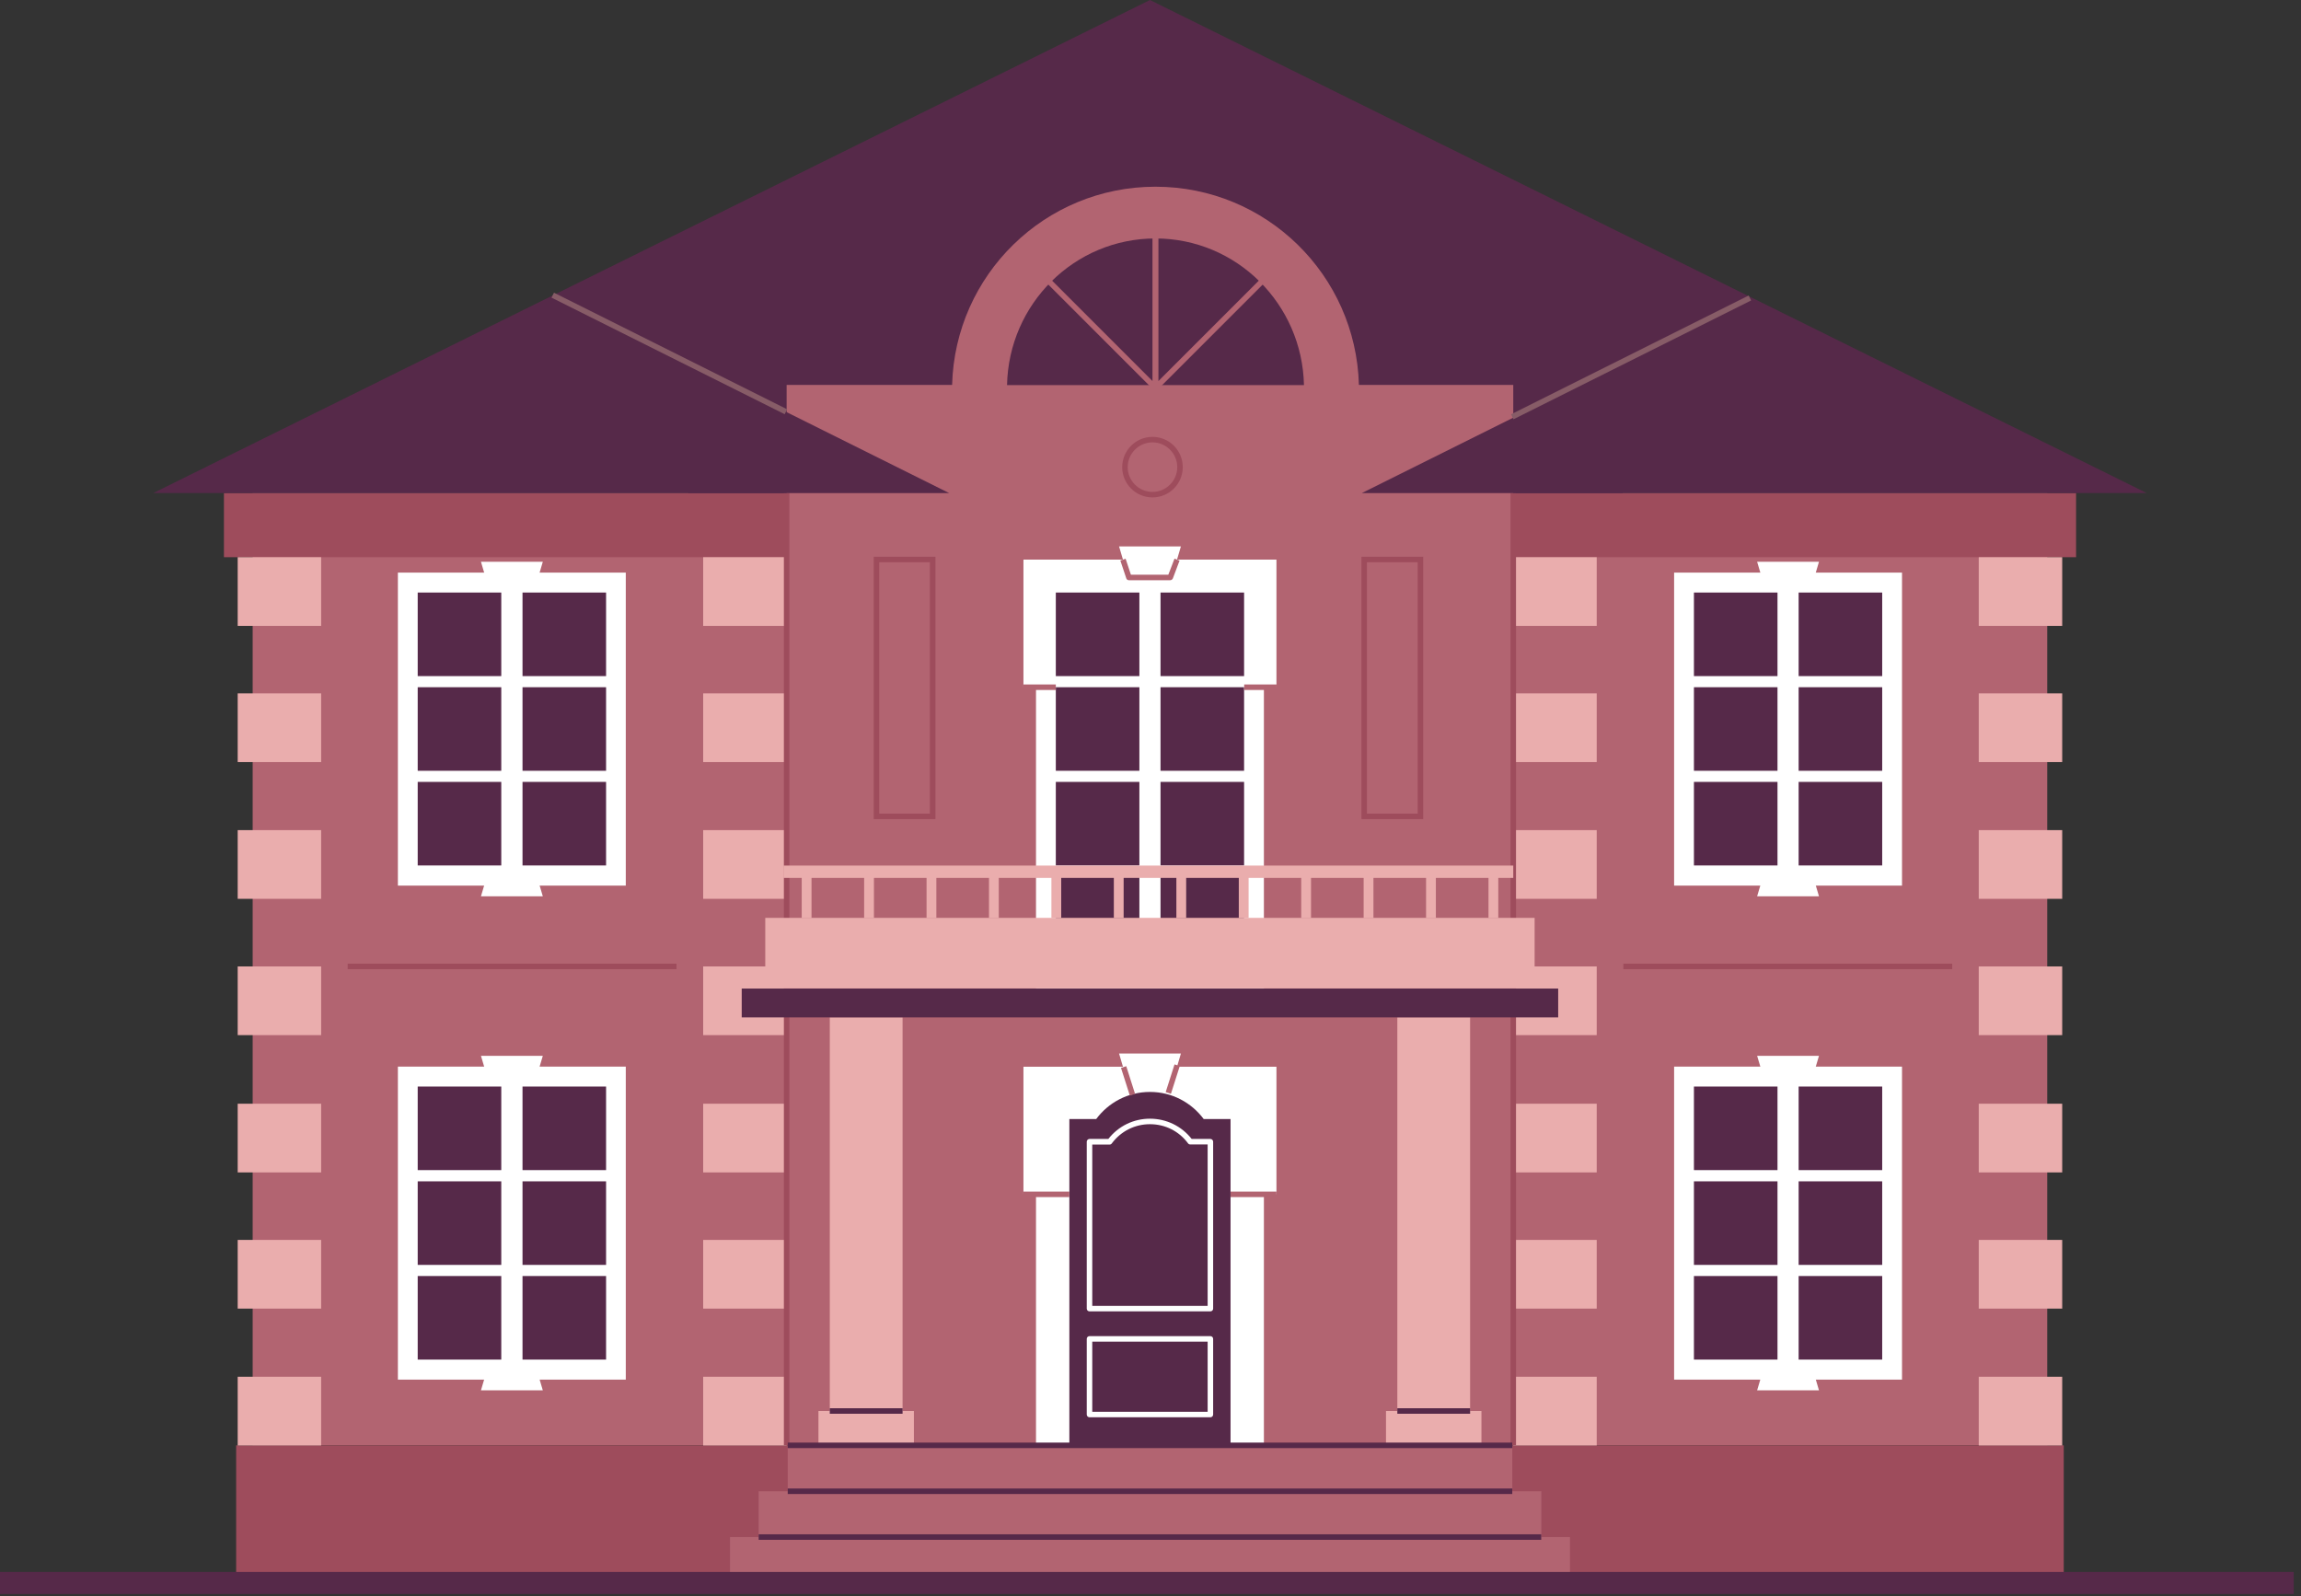 <?xml version="1.0" encoding="UTF-8" standalone="no"?>
<!DOCTYPE svg PUBLIC "-//W3C//DTD SVG 1.1//EN" "http://www.w3.org/Graphics/SVG/1.1/DTD/svg11.dtd">
<svg width="100%" height="100%" viewBox="0 0 209 145" version="1.1" xmlns="http://www.w3.org/2000/svg" xmlns:xlink="http://www.w3.org/1999/xlink" xml:space="preserve" xmlns:serif="http://www.serif.com/" style="fill-rule:evenodd;clip-rule:evenodd;stroke-linejoin:round;stroke-miterlimit:2;">
    <rect x="0" y="0" width="209" height="145" fill="#333333" stroke="none"/>
    <g transform="matrix(1,0,0,1,-24.94,-64.141)">
        <g>
            <g id="svg_189">
            </g>
            <g id="svg_251">
            </g>
            <g id="svg_498">
                <g id="svg_499">
                    <rect id="svg_500" x="47.89" y="108.92" width="163" height="86.5" style="fill:rgb(178,100,113);"/>
                    <rect id="svg_501" x="45.28" y="108.92" width="168.23" height="5.83" style="fill:rgb(158,76,92);"/>
                    <path id="svg_502" d="M129.393,64.141L38.867,108.922L219.92,108.922L129.393,64.141Z" style="fill:rgb(86,41,73);fill-rule:nonzero;"/>
                    <rect id="svg_503" x="46.39" y="195.42" width="166" height="12.5" style="fill:rgb(158,76,92);"/>
                    <path id="svg_504" d="M148.37,99.1C148.1,89.11 139.94,81.1 129.89,81.1C119.84,81.1 111.69,89.11 111.42,99.1L96.39,99.1L96.39,151.92L162.39,151.92L162.39,99.1L148.37,99.1Z" style="fill:rgb(178,100,113);fill-rule:nonzero;"/>
                    <g id="svg_505">
                        <g id="svg_506">
                            <rect id="svg_507" x="46.53" y="114.75" width="7.58" height="6.24" style="fill:rgb(234,173,173);"/>
                            <rect id="svg_508" x="46.53" y="127.12" width="7.58" height="6.24" style="fill:rgb(234,173,173);"/>
                            <rect id="svg_509" x="46.53" y="139.54" width="7.58" height="6.24" style="fill:rgb(234,173,173);"/>
                            <rect id="svg_510" x="46.53" y="151.92" width="7.58" height="6.24" style="fill:rgb(234,173,173);"/>
                            <rect id="svg_511" x="46.53" y="164.39" width="7.58" height="6.24" style="fill:rgb(234,173,173);"/>
                            <rect id="svg_512" x="46.53" y="176.76" width="7.58" height="6.24" style="fill:rgb(234,173,173);"/>
                            <rect id="svg_513" x="46.53" y="189.19" width="7.58" height="6.24" style="fill:rgb(234,173,173);"/>
                        </g>
                        <g id="svg_514">
                            <rect id="svg_515" x="88.81" y="114.75" width="7.58" height="6.24" style="fill:rgb(234,173,173);"/>
                            <rect id="svg_516" x="88.81" y="127.12" width="7.58" height="6.24" style="fill:rgb(234,173,173);"/>
                            <rect id="svg_517" x="88.81" y="139.54" width="7.58" height="6.24" style="fill:rgb(234,173,173);"/>
                            <rect id="svg_518" x="88.81" y="151.92" width="7.58" height="6.24" style="fill:rgb(234,173,173);"/>
                            <rect id="svg_519" x="88.81" y="164.39" width="7.58" height="6.24" style="fill:rgb(234,173,173);"/>
                            <rect id="svg_520" x="88.81" y="176.76" width="7.58" height="6.24" style="fill:rgb(234,173,173);"/>
                            <rect id="svg_521" x="88.81" y="189.19" width="7.58" height="6.24" style="fill:rgb(234,173,173);"/>
                        </g>
                        <g id="svg_522">
                            <rect id="svg_523" x="162.39" y="114.75" width="7.58" height="6.24" style="fill:rgb(234,173,173);"/>
                            <rect id="svg_524" x="162.39" y="127.12" width="7.58" height="6.24" style="fill:rgb(234,173,173);"/>
                            <rect id="svg_525" x="162.39" y="139.54" width="7.58" height="6.24" style="fill:rgb(234,173,173);"/>
                            <rect id="svg_526" x="162.39" y="151.92" width="7.58" height="6.24" style="fill:rgb(234,173,173);"/>
                            <rect id="svg_527" x="162.39" y="164.39" width="7.58" height="6.24" style="fill:rgb(234,173,173);"/>
                            <rect id="svg_528" x="162.39" y="176.76" width="7.58" height="6.24" style="fill:rgb(234,173,173);"/>
                            <rect id="svg_529" x="162.39" y="189.19" width="7.58" height="6.24" style="fill:rgb(234,173,173);"/>
                        </g>
                        <g id="svg_530">
                            <rect id="svg_531" x="204.67" y="114.75" width="7.58" height="6.24" style="fill:rgb(234,173,173);"/>
                            <rect id="svg_532" x="204.67" y="127.12" width="7.58" height="6.24" style="fill:rgb(234,173,173);"/>
                            <rect id="svg_533" x="204.67" y="139.54" width="7.58" height="6.24" style="fill:rgb(234,173,173);"/>
                            <rect id="svg_534" x="204.67" y="151.92" width="7.58" height="6.24" style="fill:rgb(234,173,173);"/>
                            <rect id="svg_535" x="204.67" y="164.39" width="7.58" height="6.24" style="fill:rgb(234,173,173);"/>
                            <rect id="svg_536" x="204.67" y="176.76" width="7.58" height="6.24" style="fill:rgb(234,173,173);"/>
                            <rect id="svg_537" x="204.67" y="189.19" width="7.58" height="6.24" style="fill:rgb(234,173,173);"/>
                        </g>
                    </g>
                    <rect id="svg_538" x="96.14" y="108.92" width="0.5" height="86.5" style="fill:rgb(158,76,92);"/>
                    <rect id="svg_539" x="162.14" y="108.92" width="0.5" height="86.5" style="fill:rgb(158,76,92);"/>
                    <g id="svg_540">
                        <path id="svg_541" d="M143.38,99.12C143.22,91.74 137.25,85.8 129.89,85.8C122.53,85.8 116.56,91.74 116.41,99.12L143.38,99.12Z" style="fill:rgb(86,41,73);fill-rule:nonzero;"/>
                        <g id="svg_542">
                            <path id="svg_543" d="M129.89,99.62C129.83,99.62 129.76,99.6 129.72,99.55L119.92,89.75L120.27,89.4L129.64,98.77L129.64,85.54L130.14,85.54L130.14,99.37C130.14,99.47 130.08,99.57 129.99,99.6C129.96,99.62 129.93,99.62 129.89,99.62Z" style="fill:rgb(178,100,113);fill-rule:nonzero;"/>
                            <path id="svg_544" d="M129.89,99.62C129.86,99.62 129.83,99.62 129.8,99.6C129.7,99.57 129.64,99.47 129.64,99.37L129.64,85.54L130.14,85.54L130.14,98.77L139.51,89.4L139.87,89.75L130.07,99.55C130.02,99.6 129.96,99.62 129.89,99.62Z" style="fill:rgb(178,100,113);fill-rule:nonzero;"/>
                        </g>
                    </g>
                    <path id="svg_545" d="M90.388,98.587L111.154,108.927L87.452,108.927L90.388,98.587Z" style="fill:rgb(86,41,73);fill-rule:nonzero;"/>
                    <path id="svg_546" d="M169.398,98.587L148.633,108.927L172.335,108.927L169.398,98.587Z" style="fill:rgb(86,41,73);fill-rule:nonzero;"/>
                    <g id="svg_547" transform="matrix(0.447,-0.894,0.894,0.447,-38.66,129.929)">
                        <rect x="85.55" y="84.4" width="0.5" height="23.69" style="fill:rgb(135,92,103);"/>
                    </g>
                    <g id="svg_548" transform="matrix(0.894,-0.447,0.447,0.894,-24.916,87.667)">
                        <rect x="161.12" y="96.34" width="24.14" height="0.5" style="fill:rgb(135,92,103);"/>
                    </g>
                    <rect id="svg_549" x="56.52" y="151.67" width="29.87" height="0.5" style="fill:rgb(158,76,92);"/>
                    <rect id="svg_550" x="172.39" y="151.67" width="29.87" height="0.5" style="fill:rgb(158,76,92);"/>
                    <g id="svg_551">
                        <g id="svg_552">
                            <rect id="svg_553" x="119.04" y="116.15" width="20.7" height="39.7" style="fill:white;"/>
                            <rect id="svg_554" x="117.9" y="114.97" width="22.98" height="11.59" style="fill:white;"/>
                            <path id="svg_555" d="M131.624,115.728L127.163,115.728L126.585,113.771L132.202,113.771L131.624,115.728Z" style="fill:white;fill-rule:nonzero;"/>
                            <rect id="svg_556" x="120.84" y="117.96" width="7.59" height="7.59" style="fill:rgb(86,41,73);"/>
                            <rect id="svg_557" x="120.84" y="126.56" width="7.59" height="7.59" style="fill:rgb(86,41,73);"/>
                            <rect id="svg_558" x="120.84" y="135.16" width="7.59" height="7.59" style="fill:rgb(86,41,73);"/>
                            <rect id="svg_559" x="130.35" y="117.96" width="7.59" height="7.59" style="fill:rgb(86,41,73);"/>
                            <rect id="svg_560" x="130.35" y="126.56" width="7.59" height="7.59" style="fill:rgb(86,41,73);"/>
                            <rect id="svg_561" x="130.35" y="135.16" width="7.59" height="7.59" style="fill:rgb(86,41,73);"/>
                            <rect id="svg_562" x="120.84" y="143.72" width="7.59" height="7.59" style="fill:rgb(86,41,73);"/>
                            <rect id="svg_563" x="130.35" y="143.72" width="7.59" height="7.59" style="fill:rgb(86,41,73);"/>
                        </g>
                        <g id="svg_564">
                            <g id="svg_565">
                                <g id="svg_566">
                                    <rect id="svg_567" x="61.08" y="116.15" width="20.7" height="28.43" style="fill:white;"/>
                                    <path id="svg_568" d="M73.665,117.125L69.204,117.125L68.626,115.167L74.243,115.167L73.665,117.125Z" style="fill:white;fill-rule:nonzero;"/>
                                    <path id="svg_569" d="M69.204,143.593L73.665,143.593L74.243,145.55L68.626,145.55L69.204,143.593Z" style="fill:white;fill-rule:nonzero;"/>
                                </g>
                                <g id="svg_570">
                                    <rect id="svg_571" x="62.88" y="117.96" width="7.59" height="7.59" style="fill:rgb(86,41,73);"/>
                                    <rect id="svg_572" x="62.88" y="126.56" width="7.59" height="7.59" style="fill:rgb(86,41,73);"/>
                                    <rect id="svg_573" x="62.88" y="135.16" width="7.59" height="7.59" style="fill:rgb(86,41,73);"/>
                                </g>
                                <g id="svg_574">
                                    <rect id="svg_575" x="72.4" y="117.96" width="7.59" height="7.59" style="fill:rgb(86,41,73);"/>
                                    <rect id="svg_576" x="72.4" y="126.56" width="7.59" height="7.59" style="fill:rgb(86,41,73);"/>
                                    <rect id="svg_577" x="72.4" y="135.16" width="7.59" height="7.59" style="fill:rgb(86,41,73);"/>
                                </g>
                            </g>
                            <g id="svg_578">
                                <g id="svg_579">
                                    <rect id="svg_580" x="177" y="116.15" width="20.7" height="28.43" style="fill:white;"/>
                                    <path id="svg_581" d="M189.58,117.125L185.119,117.125L184.541,115.167L190.158,115.167L189.58,117.125Z" style="fill:white;fill-rule:nonzero;"/>
                                    <path id="svg_582" d="M185.119,143.593L189.58,143.593L190.158,145.55L184.541,145.55L185.119,143.593Z" style="fill:white;fill-rule:nonzero;"/>
                                </g>
                                <g id="svg_583">
                                    <rect id="svg_584" x="178.8" y="117.96" width="7.59" height="7.59" style="fill:rgb(86,41,73);"/>
                                    <rect id="svg_585" x="178.8" y="126.56" width="7.59" height="7.59" style="fill:rgb(86,41,73);"/>
                                    <rect id="svg_586" x="178.8" y="135.16" width="7.59" height="7.59" style="fill:rgb(86,41,73);"/>
                                </g>
                                <g id="svg_587">
                                    <rect id="svg_588" x="188.31" y="117.96" width="7.59" height="7.59" style="fill:rgb(86,41,73);"/>
                                    <rect id="svg_589" x="188.31" y="126.56" width="7.59" height="7.59" style="fill:rgb(86,41,73);"/>
                                    <rect id="svg_590" x="188.31" y="135.16" width="7.59" height="7.59" style="fill:rgb(86,41,73);"/>
                                </g>
                            </g>
                            <g id="svg_591">
                                <g id="svg_592">
                                    <rect id="svg_593" x="61.08" y="161.02" width="20.7" height="28.43" style="fill:white;"/>
                                    <path id="svg_594" d="M73.665,161.997L69.204,161.997L68.626,160.039L74.243,160.039L73.665,161.997Z" style="fill:white;fill-rule:nonzero;"/>
                                    <path id="svg_595" d="M69.204,188.465L73.665,188.465L74.243,190.422L68.626,190.422L69.204,188.465Z" style="fill:white;fill-rule:nonzero;"/>
                                </g>
                                <g id="svg_596">
                                    <rect id="svg_597" x="62.88" y="162.83" width="7.59" height="7.59" style="fill:rgb(86,41,73);"/>
                                    <rect id="svg_598" x="62.88" y="171.44" width="7.59" height="7.59" style="fill:rgb(86,41,73);"/>
                                    <rect id="svg_599" x="62.88" y="180.04" width="7.59" height="7.59" style="fill:rgb(86,41,73);"/>
                                </g>
                                <g id="svg_600">
                                    <rect id="svg_601" x="72.4" y="162.83" width="7.59" height="7.59" style="fill:rgb(86,41,73);"/>
                                    <rect id="svg_602" x="72.4" y="171.44" width="7.59" height="7.59" style="fill:rgb(86,41,73);"/>
                                    <rect id="svg_603" x="72.4" y="180.04" width="7.59" height="7.59" style="fill:rgb(86,41,73);"/>
                                </g>
                            </g>
                            <g id="svg_604">
                                <g id="svg_605">
                                    <rect id="svg_606" x="177" y="161.02" width="20.7" height="28.43" style="fill:white;"/>
                                    <path id="svg_607" d="M189.58,161.997L185.119,161.997L184.541,160.039L190.158,160.039L189.58,161.997Z" style="fill:white;fill-rule:nonzero;"/>
                                    <path id="svg_608" d="M185.119,188.465L189.58,188.465L190.158,190.422L184.541,190.422L185.119,188.465Z" style="fill:white;fill-rule:nonzero;"/>
                                </g>
                                <g id="svg_609">
                                    <rect id="svg_610" x="178.8" y="162.83" width="7.59" height="7.59" style="fill:rgb(86,41,73);"/>
                                    <rect id="svg_611" x="178.8" y="171.44" width="7.59" height="7.59" style="fill:rgb(86,41,73);"/>
                                    <rect id="svg_612" x="178.8" y="180.04" width="7.59" height="7.59" style="fill:rgb(86,41,73);"/>
                                </g>
                                <g id="svg_613">
                                    <rect id="svg_614" x="188.31" y="162.83" width="7.59" height="7.59" style="fill:rgb(86,41,73);"/>
                                    <rect id="svg_615" x="188.31" y="171.44" width="7.59" height="7.59" style="fill:rgb(86,41,73);"/>
                                    <rect id="svg_616" x="188.31" y="180.04" width="7.59" height="7.59" style="fill:rgb(86,41,73);"/>
                                </g>
                            </g>
                        </g>
                        <g id="svg_617">
                            <rect id="svg_618" x="119.04" y="162.21" width="20.7" height="33.22" style="fill:white;"/>
                            <rect id="svg_619" x="117.9" y="161.03" width="22.98" height="11.59" style="fill:white;"/>
                            <path id="svg_620" d="M131.624,161.79L127.163,161.79L126.585,159.832L132.202,159.832L131.624,161.79Z" style="fill:white;fill-rule:nonzero;"/>
                            <path id="svg_621" d="M134.27,165.78C133.16,164.29 131.4,163.32 129.39,163.32C127.38,163.32 125.62,164.29 124.51,165.78L122.07,165.78L122.07,195.42L136.71,195.42L136.71,165.78L134.27,165.78Z" style="fill:rgb(86,41,73);fill-rule:nonzero;"/>
                            <path id="svg_622" d="M134.88,183.25L123.9,183.25C123.76,183.25 123.65,183.14 123.65,183L123.65,167.84C123.65,167.71 123.76,167.59 123.9,167.59L125.61,167.59C126.53,166.42 127.9,165.75 129.39,165.75C130.88,165.75 132.26,166.42 133.18,167.59L134.88,167.59C135.02,167.59 135.13,167.71 135.13,167.84L135.13,183C135.13,183.14 135.02,183.25 134.88,183.25ZM124.15,182.75L134.63,182.75L134.63,168.09L133.06,168.09C132.98,168.09 132.9,168.06 132.85,167.99C132.03,166.88 130.77,166.25 129.39,166.25C128.02,166.25 126.76,166.88 125.93,167.99C125.88,168.06 125.81,168.1 125.73,168.1L124.15,168.1L124.15,182.75Z" style="fill:white;fill-rule:nonzero;"/>
                            <path id="svg_623" d="M134.88,192.87L123.9,192.87C123.76,192.87 123.65,192.76 123.65,192.62L123.65,185.75C123.65,185.61 123.76,185.5 123.9,185.5L134.88,185.5C135.02,185.5 135.13,185.61 135.13,185.75L135.13,192.62C135.13,192.76 135.02,192.87 134.88,192.87ZM124.15,192.37L134.63,192.37L134.63,186L124.15,186L124.15,192.37Z" style="fill:white;fill-rule:nonzero;"/>
                            <rect id="svg_624" x="117.9" y="172.37" width="4.17" height="0.5" style="fill:rgb(178,100,113);"/>
                            <rect id="svg_625" x="136.71" y="172.37" width="4.17" height="0.5" style="fill:rgb(178,100,113);"/>
                            <g id="svg_626" transform="matrix(0.953,-0.304,0.304,0.953,-43.291,46.366)">
                                <rect x="127.09" y="160.97" width="0.5" height="2.64" style="fill:rgb(178,100,113);"/>
                            </g>
                            <g id="svg_627" transform="matrix(0.304,-0.953,0.953,0.304,-63.161,238.08)">
                                <rect x="130.12" y="162.04" width="2.64" height="0.5" style="fill:rgb(178,100,113);"/>
                            </g>
                        </g>
                    </g>
                    <rect id="svg_628" x="117.9" y="126.31" width="2.94" height="0.5" style="fill:rgb(178,100,113);"/>
                    <rect id="svg_629" x="137.95" y="126.31" width="2.94" height="0.5" style="fill:rgb(178,100,113);"/>
                    <path id="svg_630" d="M131.23,116.84L127.47,116.84C127.37,116.84 127.27,116.77 127.24,116.67L126.7,115.05L127.18,114.89L127.66,116.34L131.06,116.34L131.62,114.88L132.08,115.06L131.47,116.68C131.43,116.77 131.33,116.84 131.23,116.84Z" style="fill:rgb(178,100,113);fill-rule:nonzero;"/>
                    <g id="svg_631">
                        <path id="svg_632" d="M109.91,138.54L104.3,138.54L104.3,114.71L109.91,114.71L109.91,138.54ZM104.8,138.04L109.4,138.04L109.4,115.21L104.8,115.21L104.8,138.04Z" style="fill:rgb(158,76,92);fill-rule:nonzero;"/>
                        <path id="svg_633" d="M154.21,138.54L148.6,138.54L148.6,114.71L154.21,114.71L154.21,138.54ZM149.1,138.04L153.71,138.04L153.71,115.21L149.1,115.21L149.1,138.04Z" style="fill:rgb(158,76,92);fill-rule:nonzero;"/>
                        <path id="svg_634" d="M129.62,109.32C128.1,109.32 126.87,108.09 126.87,106.57C126.87,105.06 128.1,103.82 129.62,103.82C131.14,103.82 132.37,105.05 132.37,106.57C132.37,108.09 131.14,109.32 129.62,109.32ZM129.62,104.32C128.38,104.32 127.37,105.33 127.37,106.57C127.37,107.81 128.38,108.82 129.62,108.82C130.86,108.82 131.87,107.81 131.87,106.57C131.87,105.33 130.86,104.32 129.62,104.32Z" style="fill:rgb(158,76,92);fill-rule:nonzero;"/>
                    </g>
                    <g id="svg_635">
                        <rect id="svg_636" x="100.31" y="156.54" width="6.61" height="38.88" style="fill:rgb(234,173,173);"/>
                        <rect id="svg_637" x="99.28" y="192.3" width="8.67" height="3.12" style="fill:rgb(234,173,173);"/>
                        <rect id="svg_638" x="150.83" y="192.3" width="8.67" height="3.12" style="fill:rgb(234,173,173);"/>
                        <rect id="svg_639" x="151.86" y="156.54" width="6.61" height="38.88" style="fill:rgb(234,173,173);"/>
                        <rect id="svg_640" x="100.31" y="192.05" width="6.61" height="0.5" style="fill:rgb(86,41,73);"/>
                        <rect id="svg_641" x="151.86" y="192.05" width="6.61" height="0.5" style="fill:rgb(86,41,73);"/>
                        <rect id="svg_642" x="92.31" y="153.93" width="74.16" height="2.62" style="fill:rgb(86,41,73);"/>
                        <rect id="svg_643" x="94.45" y="147.51" width="69.88" height="6.41" style="fill:rgb(234,173,173);"/>
                        <g id="svg_644">
                            <rect id="svg_645" x="97.76" y="143.32" width="0.89" height="4.2" style="fill:rgb(234,173,173);"/>
                            <rect id="svg_646" x="103.43" y="143.32" width="0.89" height="4.2" style="fill:rgb(234,173,173);"/>
                            <rect id="svg_647" x="109.1" y="143.32" width="0.89" height="4.2" style="fill:rgb(234,173,173);"/>
                            <rect id="svg_648" x="114.77" y="143.32" width="0.89" height="4.2" style="fill:rgb(234,173,173);"/>
                            <rect id="svg_649" x="120.44" y="143.32" width="0.89" height="4.2" style="fill:rgb(234,173,173);"/>
                            <rect id="svg_650" x="126.11" y="143.32" width="0.89" height="4.2" style="fill:rgb(234,173,173);"/>
                            <rect id="svg_651" x="131.79" y="143.32" width="0.89" height="4.2" style="fill:rgb(234,173,173);"/>
                            <rect id="svg_652" x="137.46" y="143.32" width="0.89" height="4.2" style="fill:rgb(234,173,173);"/>
                            <rect id="svg_653" x="143.13" y="143.32" width="0.89" height="4.2" style="fill:rgb(234,173,173);"/>
                            <rect id="svg_654" x="148.8" y="143.32" width="0.89" height="4.2" style="fill:rgb(234,173,173);"/>
                            <rect id="svg_655" x="154.47" y="143.32" width="0.89" height="4.2" style="fill:rgb(234,173,173);"/>
                            <rect id="svg_656" x="160.14" y="143.32" width="0.89" height="4.2" style="fill:rgb(234,173,173);"/>
                        </g>
                        <rect id="svg_657" x="96.11" y="142.76" width="66.28" height="1.12" style="fill:rgb(234,173,173);"/>
                    </g>
                    <g id="svg_658">
                        <rect id="svg_659" x="96.49" y="195.42" width="65.81" height="4.17" style="fill:rgb(178,100,113);"/>
                        <rect id="svg_660" x="93.85" y="199.59" width="71.09" height="4.17" style="fill:rgb(178,100,113);"/>
                        <rect id="svg_661" x="91.25" y="203.75" width="76.29" height="4.17" style="fill:rgb(178,100,113);"/>
                        <rect id="svg_662" x="96.49" y="199.34" width="65.81" height="0.5" style="fill:rgb(86,41,73);"/>
                        <rect id="svg_663" x="93.85" y="203.5" width="71.08" height="0.5" style="fill:rgb(86,41,73);"/>
                        <rect id="svg_664" x="96.49" y="195.17" width="65.81" height="0.5" style="fill:rgb(86,41,73);"/>
                    </g>
                </g>
                <rect id="svg_665" x="24.94" y="206.92" width="208.34" height="2" style="fill:rgb(86,41,73);"/>
            </g>
        </g>
    </g>
</svg>
